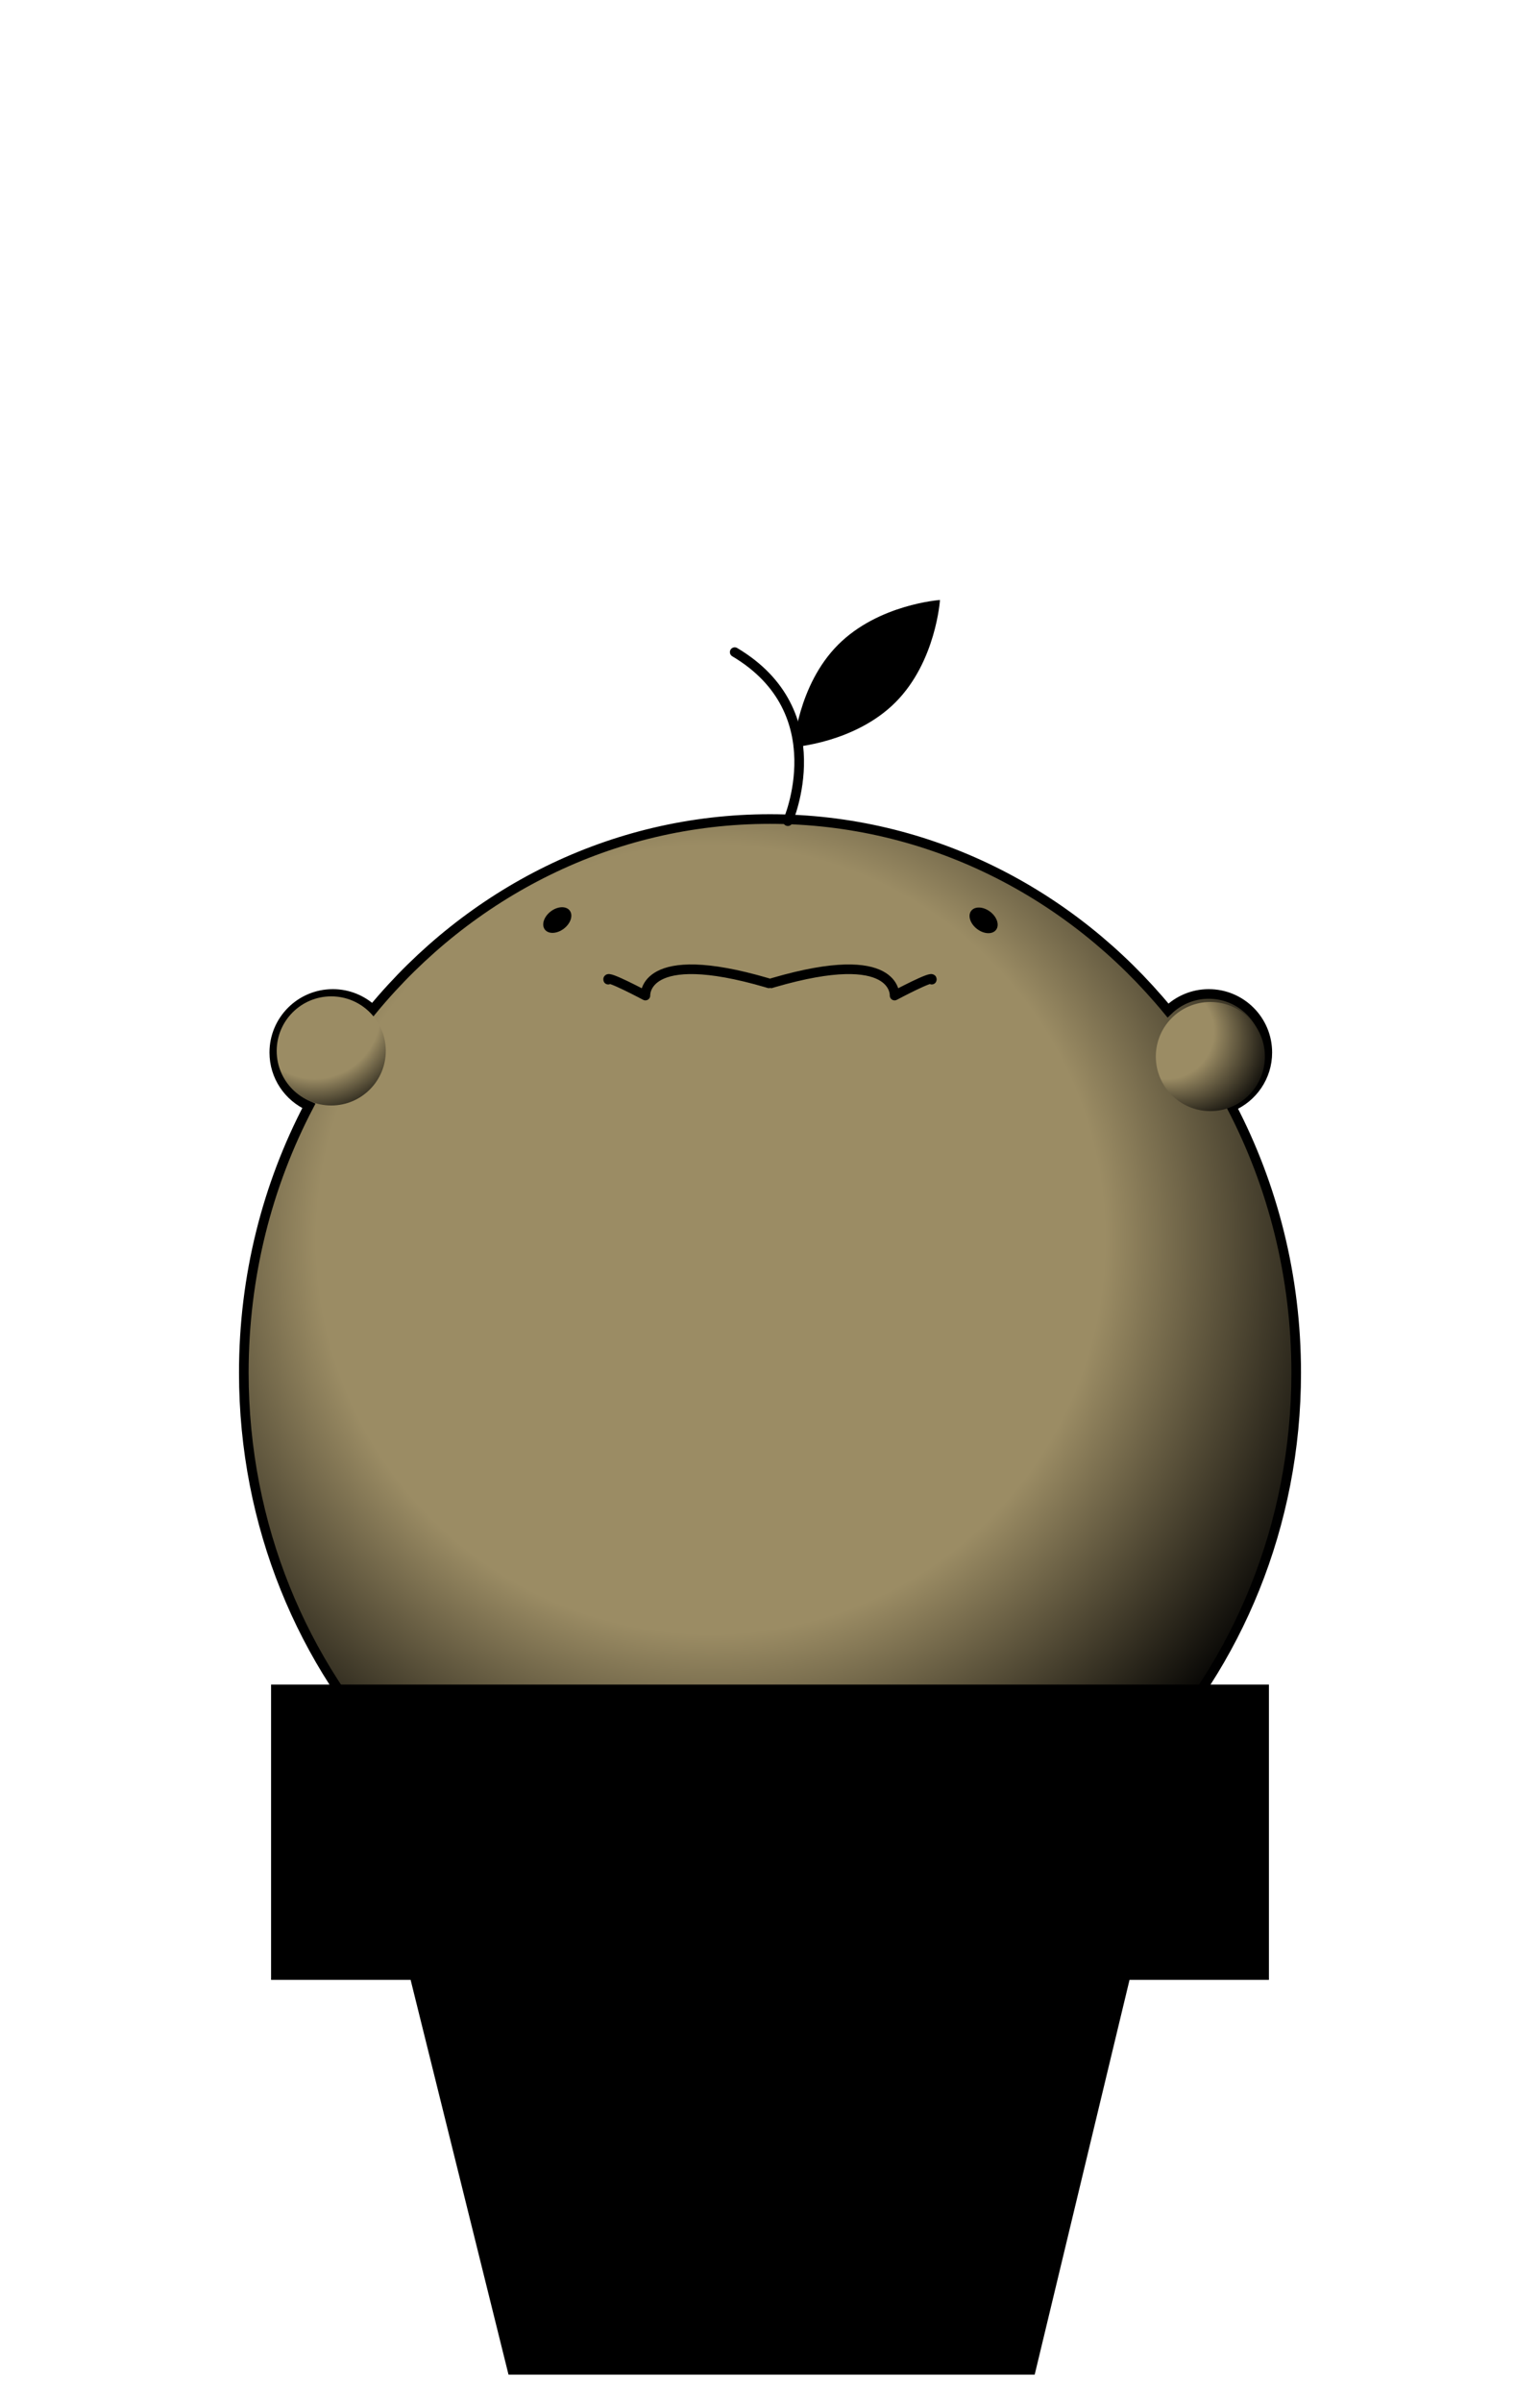 <?xml version="1.0" encoding="utf-8"?>
<!-- Generator: Adobe Illustrator 16.0.0, SVG Export Plug-In . SVG Version: 6.00 Build 0)  -->
<!DOCTYPE svg PUBLIC "-//W3C//DTD SVG 1.1//EN" "http://www.w3.org/Graphics/SVG/1.1/DTD/svg11.dtd">
<svg version="1.1" xmlns="http://www.w3.org/2000/svg" xmlns:xlink="http://www.w3.org/1999/xlink" x="0px" y="0px"
	 width="479.977px" height="748.462px" viewBox="0 0 479.977 748.462" enable-background="new 0 0 479.977 748.462"
	 xml:space="preserve">
<g id="Layer_1">
</g>
<g id="Layer_2">
	<g>
		<g>
			<radialGradient id="SVGID_1_" cx="221.488" cy="386.135" r="211.498" gradientUnits="userSpaceOnUse">
				<stop  offset="0.581" style="stop-color:#9B8C64"/>
				<stop  offset="1" style="stop-color:#000000"/>
			</radialGradient>
			<path fill="url(#SVGID_1_)" stroke="#000000" stroke-width="3" stroke-miterlimit="10" d="M383.82,344.755
				c6.562-2.766,11.168-9.256,11.168-16.822c0-10.08-8.171-18.25-18.25-18.25c-4.941,0-9.416,1.971-12.702,5.16
				c-30.071-36.541-74.493-59.66-124.048-59.66c-49.438,0-93.764,23.01-123.832,59.402c-3.259-3.033-7.615-4.902-12.418-4.902
				c-10.079,0-18.25,8.17-18.25,18.25c0,7.41,4.424,13.773,10.768,16.633c-12.913,24.653-20.268,52.979-20.268,83.116
				c0,95.27,73.425,172.5,164,172.5c90.574,0,164-77.23,164-172.5C403.988,397.624,396.672,369.364,383.82,344.755z"/>
			
				<radialGradient id="SVGID_2_" cx="373.32" cy="325.588" r="25.297" fx="350.076" fy="315.608" gradientUnits="userSpaceOnUse">
				<stop  offset="0.581" style="stop-color:#9B8C64"/>
				<stop  offset="1" style="stop-color:#000000"/>
			</radialGradient>
			<circle fill="url(#SVGID_2_)" cx="377.238" cy="329.183" r="17"/>
			<radialGradient id="SVGID_3_" cx="98.07" cy="315.588" r="35.188" gradientUnits="userSpaceOnUse">
				<stop  offset="0.581" style="stop-color:#9B8C64"/>
				<stop  offset="1" style="stop-color:#000000"/>
			</radialGradient>
			<circle fill="url(#SVGID_3_)" cx="103.238" cy="327.433" r="17"/>
		</g>
		<g>
			<path fill="none" stroke="#000000" stroke-width="3" stroke-linecap="round" stroke-miterlimit="10" d="M245.55,255.849
				c0,0,14.926-33.957-16.562-52.666"/>
			<path d="M292.963,186.933c0,0-1.234,19.196-13.832,31.852c-12.597,12.656-31.787,13.98-31.787,13.98s1.235-19.195,13.832-31.852
				C273.773,188.257,292.963,186.933,292.963,186.933z"/>
		</g>
		<polygon points="395.488,524.85 84.488,524.85 84.488,616.85 127.977,616.85 158.488,739.85 322.488,739.85 352.047,616.85 
			395.488,616.85 		"/>
		<g>
			<g>
				
					<ellipse transform="matrix(0.794 -0.608 0.608 0.794 -138.537 164.488)" cx="173.613" cy="286.807" rx="4.875" ry="3.375"/>
				
					<ellipse transform="matrix(-0.794 -0.608 0.608 -0.794 375.442 700.745)" cx="306.363" cy="286.807" rx="4.875" ry="3.375"/>
			</g>
			<path fill="none" stroke="#000000" stroke-width="3" stroke-linecap="round" stroke-linejoin="round" stroke-miterlimit="10" d="
				M189.558,305.224c-0.708-1.584,11.585,4.959,11.585,4.959h0.014c0,0-0.98-15.377,37.894-3.996
				c0.365,0.107,0.892,0.291,0.952,0.273c0.401-0.121,0.799-0.238,1.192-0.352c38.604-11.23,37.626,4.074,37.626,4.074
				s12.293-6.543,11.585-4.959"/>
		</g>
	</g>
	<!-- <g>
		<path d="M252.918,303.635c0,1.381-0.691,2.446-2.072,3.193c-1.381,0.75-2.994,1.324-4.832,1.726
			c-1.844,0.405-3.686,0.664-5.525,0.777c-1.842,0.116-3.166,0.173-3.969,0.173c-2.305,0.115-4.574,0.202-6.818,0.259
			c-2.244,0.059-4.461,0.086-6.646,0.086c-0.115,0.807-0.201,2.045-0.258,3.711c-0.061,1.67-0.174,3.568-0.346,5.696
			c-0.174,2.131-0.404,4.315-0.691,6.56s-0.719,4.289-1.295,6.128c-0.576,1.843-1.236,3.396-1.984,4.661
			c-0.75,1.268-1.699,1.958-2.848,2.071c-1.613,0.116-2.965-1.093-4.057-3.625c-1.096-2.53-1.984-5.438-2.676-8.717
			c-0.691-3.28-1.209-6.474-1.553-9.581c-0.346-3.106-0.578-5.178-0.691-6.214c-1.268,0-3.512-0.027-6.732-0.086
			c-3.223-0.057-6.559-0.229-10.012-0.519c-3.451-0.285-6.502-0.804-9.148-1.553c-2.648-0.747-3.971-1.869-3.971-3.366
			c0-2.071,1.381-3.625,4.143-4.661c2.764-1.035,5.926-1.753,9.494-2.157c3.566-0.402,7.049-0.575,10.443-0.519
			c3.395,0.06,5.725,0.087,6.992,0.087v-3.28c0-1.148,0.086-3.163,0.258-6.041c0.174-2.875,0.574-5.81,1.209-8.804
			c0.631-2.991,1.494-5.61,2.59-7.854c1.092-2.244,2.615-3.366,4.574-3.366c1.609,0,2.875,1.324,3.797,3.97
			c0.92,2.648,1.58,5.64,1.984,8.977c0.402,3.339,0.633,6.589,0.691,9.753c0.057,3.166,0.086,5.265,0.086,6.3
			c2.186,0.116,4.373,0.202,6.561,0.259c2.184,0.06,4.371,0.146,6.559,0.26c0.805,0,2.129,0.059,3.971,0.172
			c1.84,0.116,3.711,0.375,5.609,0.777c1.898,0.404,3.566,0.979,5.006,1.726C252.197,301.364,252.918,302.37,252.918,303.635z"/>
		<path d="M303.184,264.279c0,3.567-0.061,7.136-0.174,10.702c-0.115,3.568-0.23,7.137-0.344,10.702
			c-0.232,5.869-0.346,11.711-0.346,17.521c0,5.813-0.172,11.651-0.518,17.521c-0.117,1.958-0.232,4.574-0.346,7.854
			c-0.115,3.28-0.547,6.503-1.295,9.667c-0.75,3.166-1.928,5.929-3.539,8.285c-1.611,2.36-3.855,3.539-6.73,3.539
			c-2.764,0-5.006-0.949-6.732-2.848c-1.727-1.899-3.08-4.315-4.057-7.25c-0.979-2.935-1.641-6.215-1.986-9.84
			c-0.344-3.625-0.547-7.19-0.604-10.702c-0.059-3.509-0.029-6.759,0.086-9.753c0.113-2.991,0.174-5.292,0.174-6.904
			c0-7.824,0.027-15.648,0.086-23.476c0.057-7.825,0.143-15.649,0.258-23.477c-2.303-1.955-4.115-4.342-5.438-7.163
			c-1.324-2.818-1.984-5.724-1.984-8.718c0-4.717,1.408-8.744,4.229-12.083c2.82-3.336,6.703-5.006,11.652-5.006
			c4.256,0,7.596,1.613,10.012,4.833c2.416,3.224,4.17,7.078,5.266,11.565c1.092,4.488,1.752,9.063,1.984,13.724
			C303.066,257.632,303.184,261.403,303.184,264.279z"/>
	</g> -->
</g>
</svg>
